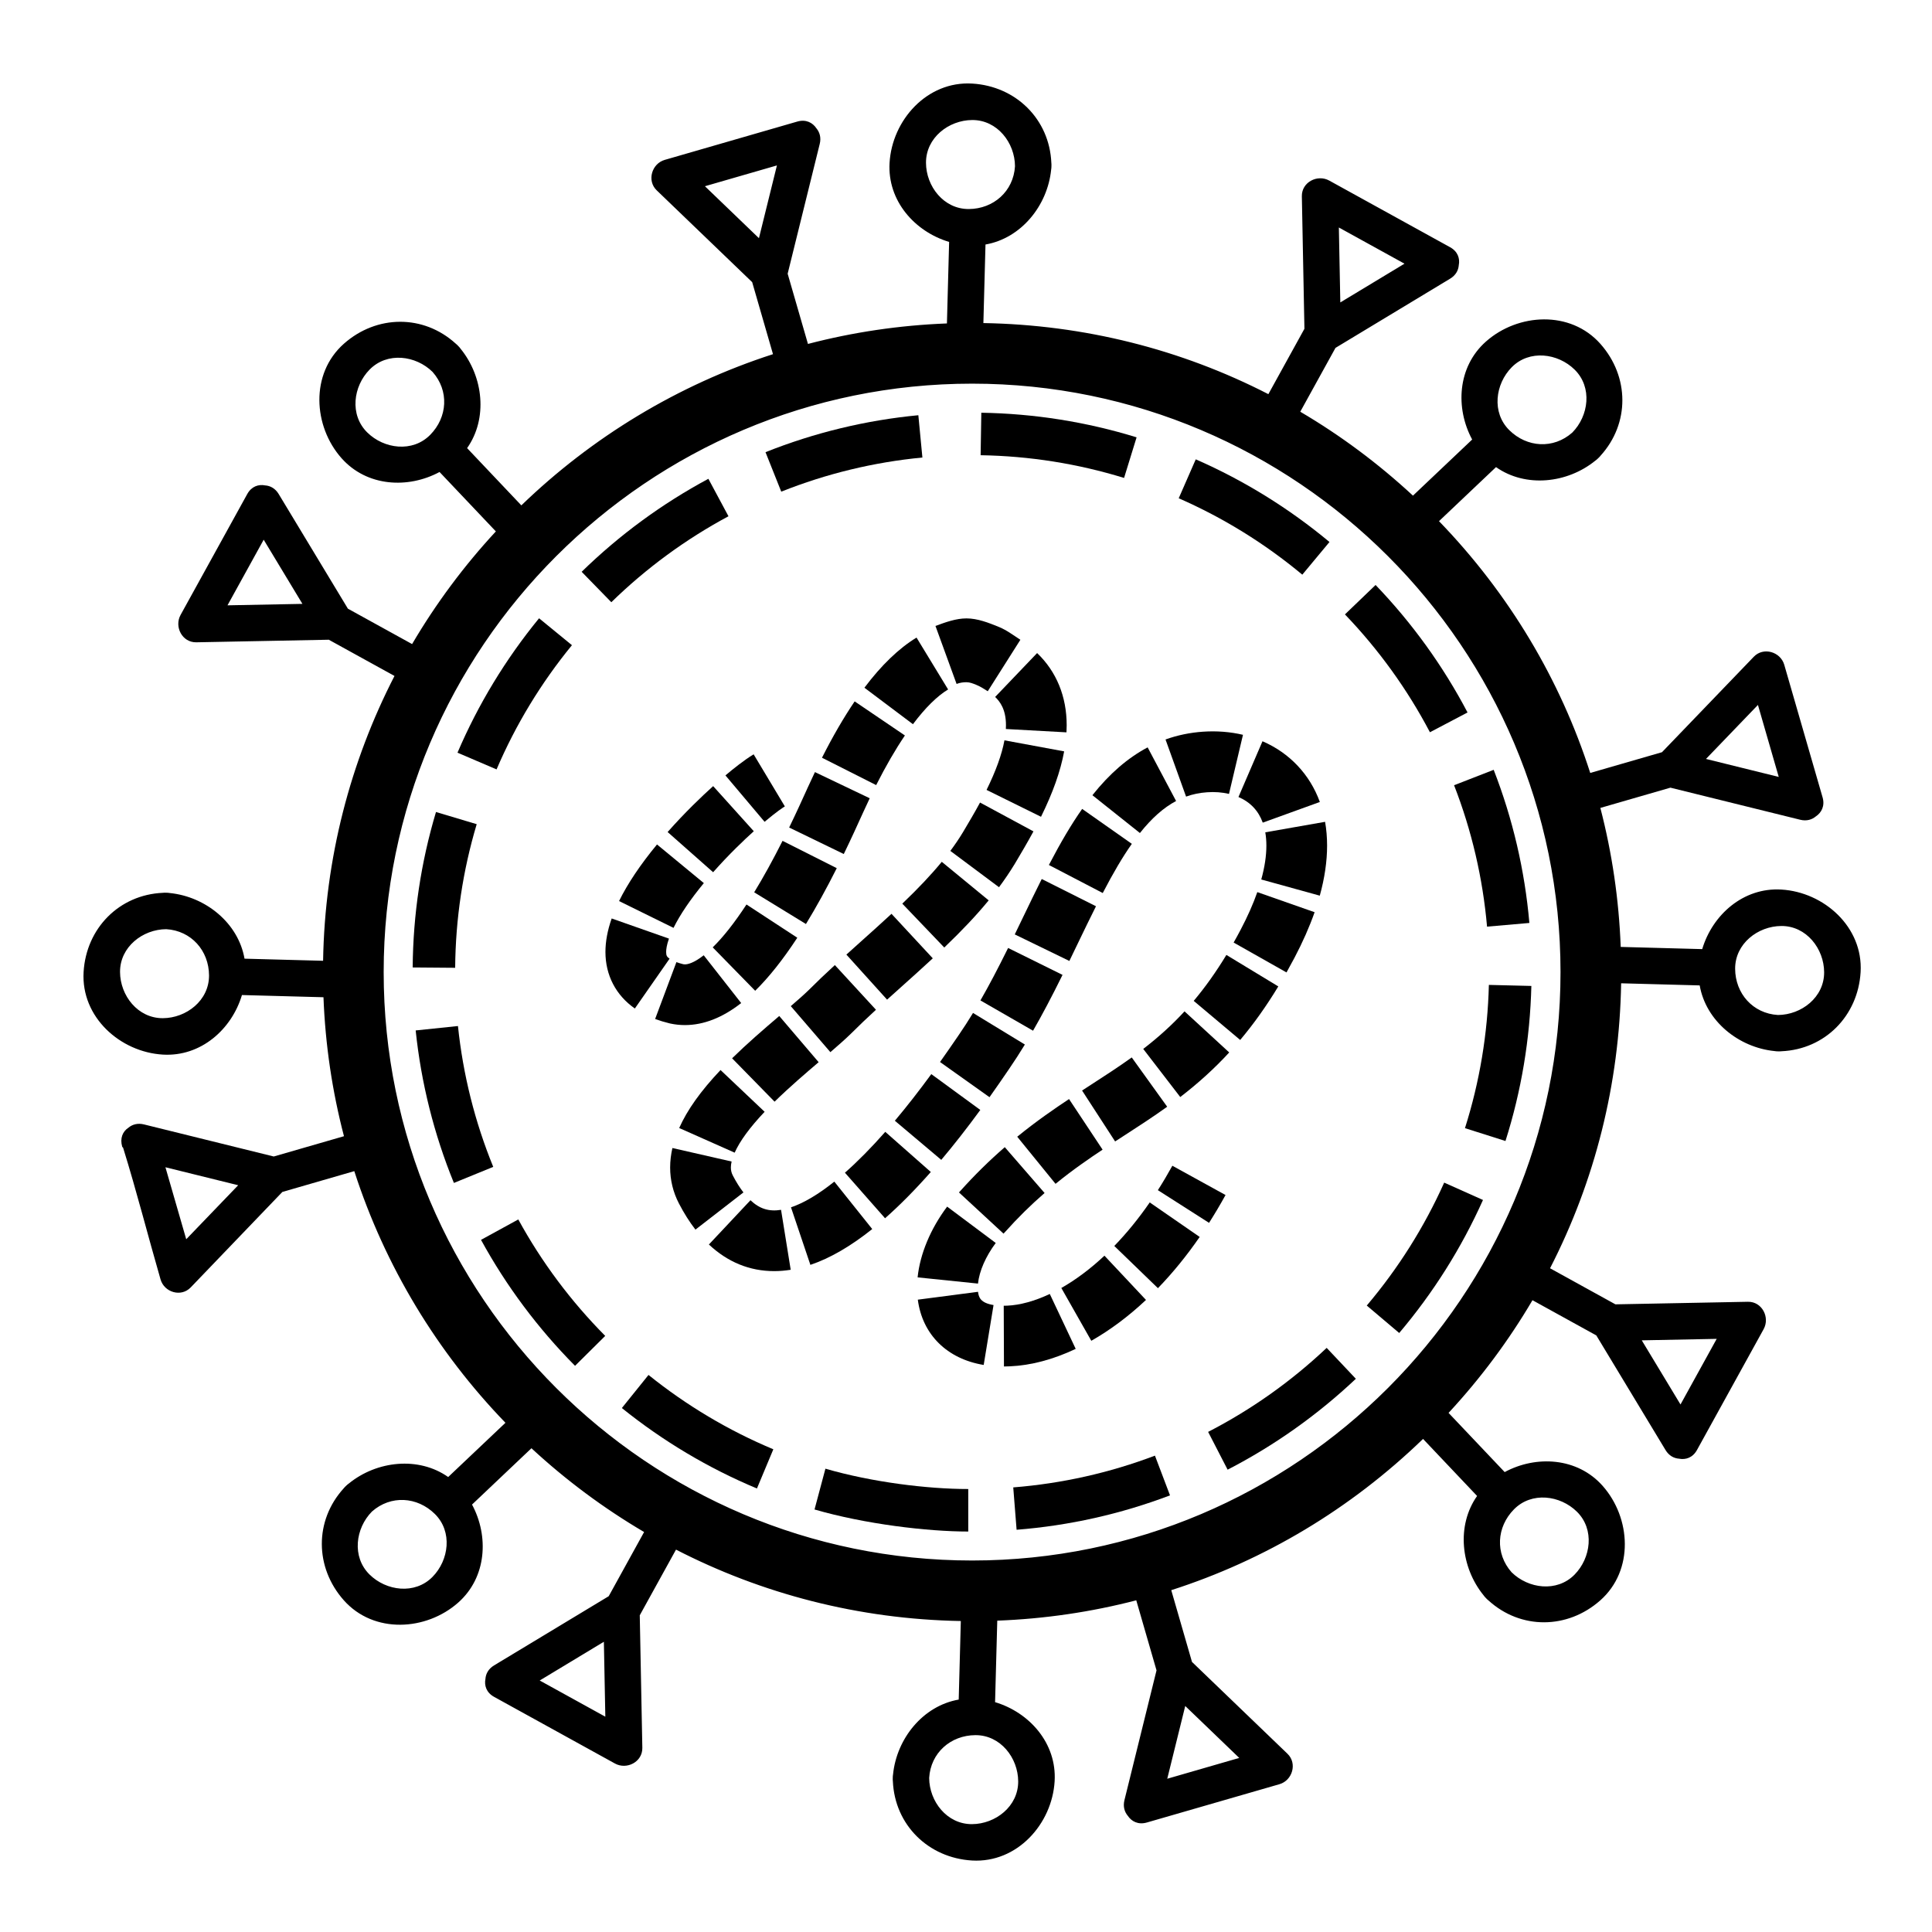 <?xml version="1.0" encoding="iso-8859-1"?>
<!-- Generator: Adobe Illustrator 16.0.0, SVG Export Plug-In . SVG Version: 6.00 Build 0)  -->
<!DOCTYPE svg PUBLIC "-//W3C//DTD SVG 1.1//EN" "http://www.w3.org/Graphics/SVG/1.1/DTD/svg11.dtd">
<svg version="1.1" id="&#x5716;&#x5C64;_1" xmlns="http://www.w3.org/2000/svg" xmlns:xlink="http://www.w3.org/1999/xlink" x="0px"
	 y="0px" width="141.732px" height="141.732px" viewBox="0 0 141.732 141.732" style="enable-background:new 0 0 141.732 141.732;"
	 xml:space="preserve">
<circle style="fill:none;stroke:#000000;stroke-width:20;stroke-miterlimit:10;" cx="-325.145" cy="518.856" r="203.844"/>
<path style="fill:none;stroke:#000000;stroke-width:14;stroke-miterlimit:10;stroke-dasharray:50,20;" d="M-325.146,696.147
	c-97.757,0-177.291-79.537-177.291-177.291c0-97.757,79.534-177.291,177.291-177.291c97.759,0,177.293,79.534,177.293,177.291
	C-147.853,616.61-227.387,696.147-325.146,696.147z"/>
<g>
	<g>
		<path style="fill:none;stroke:#000000;stroke-width:20;stroke-miterlimit:10;" d="M-391.966,455.699
			c-1.864,1.117-4.672,3.213-7.986,6.007"/>
		<path style="fill:none;stroke:#000000;stroke-width:20;stroke-miterlimit:10;stroke-dasharray:20.16,5.04;" d="
			M-403.75,465.021c-19.798,17.84-49.911,53.462-18.7,61.006c21.597,4.631,45.189-48.212,52.161-63.597
			c7.746-17.099,27.422-56.646,50.269-47.29c31.03,12.71,8.994,48.373,0.313,62.99c-12.244,20.207-35.135,36.623-52.123,53.655
			c-12.954,12.677-51.422,38.629-41.009,58.689c26.792,51.635,81.197-30.175,91.64-45.369
			c26.818-39.021,35.918-92.935,72.783-95.468c22.831-1.569,42.685,17.96,20.631,59.831c-28.053,53.246-58.47,48.718-93.914,88.297
			c-15.745,16.562-17.708,42.119,8.567,40.974c15.979-0.701,37.939-12.947,56.246-40.556"/>
		<path style="fill:none;stroke:#000000;stroke-width:20;stroke-miterlimit:10;" d="M-255.515,596.079
			c1.739-2.725,3.442-5.592,5.102-8.604"/>
	</g>
</g>
<g>
	<g>
		<g>
			<path style="fill:#000000;" d="M-378.404,314.74c-2.857-9.887-5.714-19.772-8.571-29.658c-2.144-7.42-13.725-4.261-11.571,3.189
				c2.857,9.887,5.714,19.772,8.571,29.658C-387.832,325.35-376.251,322.19-378.404,314.74L-378.404,314.74z"/>
		</g>
	</g>
	<g>
		<g>
			<path style="fill:#000000;" d="M-386.908,242.879c-3.636,14.713-7.272,29.427-10.908,44.141
				c3.343-0.883,6.686-1.766,10.028-2.647c-10.924-10.506-21.848-21.011-32.771-31.516c-0.882,3.343-1.765,6.686-2.647,10.028
				c14.56-4.208,29.12-8.417,43.68-12.625c7.419-2.145,4.261-13.725-3.19-11.571c-14.56,4.208-29.12,8.417-43.68,12.625
				c-4.257,1.23-5.952,6.85-2.647,10.028c10.924,10.505,21.848,21.01,32.771,31.515c3.169,3.048,8.921,1.834,10.028-2.647
				c3.636-14.713,7.272-29.426,10.908-44.14C-373.48,238.556-385.052,235.37-386.908,242.879z"/>
		</g>
	</g>
</g>
<g>
	<g>
		<g>
			<path style="fill:#000000;" d="M-321.599,311.28c0.33-12.283,0.66-24.567,0.99-36.851c0.208-7.743-11.792-7.723-12,0
				c-0.33,12.283-0.66,24.567-0.99,36.851C-333.807,319.023-321.807,319.003-321.599,311.28L-321.599,311.28z"/>
		</g>
	</g>
	<g>
		<g>
			<path style="fill:#000000;" d="M-311.01,253.382c-0.49,8.26-7.076,14.061-15.218,14.104c-8.268,0.044-14.062-7.478-14.104-15.215
				c-0.044-8.269,7.479-14.063,15.216-14.105C-316.848,238.121-311.053,245.646-311.01,253.382c0.042,7.736,12.042,7.74,12,0
				c-0.082-14.926-11.336-26.34-26.105-27.216c-14.889-0.883-26.383,12.061-27.216,26.105
				c-0.882,14.889,12.059,26.384,26.104,27.216c14.89,0.881,26.385-12.058,27.218-26.105
				C-298.552,245.649-310.555,245.693-311.01,253.382z"/>
		</g>
	</g>
</g>
<g>
	<g>
		<g>
			<path style="fill:#000000;" d="M-507.072,412.223c-9.011-4.97-18.021-9.94-27.032-14.91c-6.78-3.74-12.833,6.624-6.057,10.361
				c9.011,4.97,18.021,9.94,27.032,14.91C-506.348,426.324-500.295,415.96-507.072,412.223L-507.072,412.223z"/>
		</g>
	</g>
	<g>
		<g>
			<path style="fill:#000000;" d="M-563.925,367.449c7.833,12.976,15.666,25.95,23.499,38.926c1.727-3.01,3.454-6.019,5.181-9.028
				c-15.153,0.296-30.305,0.591-45.458,0.887c1.727,3.01,3.454,6.019,5.181,9.028c7.32-13.271,14.64-26.542,21.959-39.813
				c3.74-6.78-6.624-12.833-10.361-6.057c-7.32,13.271-14.64,26.542-21.959,39.813c-2.148,3.896,0.521,9.119,5.181,9.028
				c15.153-0.296,30.305-0.591,45.458-0.887c4.47-0.087,7.579-5.056,5.181-9.028c-7.833-12.976-15.666-25.95-23.499-38.926
				C-557.557,354.778-567.936,360.807-563.925,367.449z"/>
		</g>
	</g>
</g>
<g>
	<g>
		<g>
			<path style="fill:#000000;" d="M-469.416,369.571c-8.453-8.92-16.905-17.839-25.357-26.758
				c-5.333-5.627-13.804,2.873-8.485,8.484c8.453,8.92,16.905,17.839,25.357,26.758
				C-472.569,383.683-464.098,375.183-469.416,369.571L-469.416,369.571z"/>
		</g>
	</g>
	<g>
		<g>
			<path style="fill:#000000;" d="M-502.868,321.143c5.493,6.203,4.942,14.928-0.787,20.735c-5.814,5.893-15.224,4.647-20.731-0.787
				c-5.893-5.815-4.649-15.224,0.785-20.732C-517.788,314.465-508.377,315.71-502.868,321.143c5.512,5.438,14.001-3.045,8.485-8.484
				c-10.634-10.489-26.621-10.603-37.704-0.784c-11.172,9.896-10.101,27.184-0.785,37.701c9.896,11.174,27.184,10.104,37.702,0.787
				c11.173-9.896,10.103-27.185,0.787-37.704C-499.523,306.854-507.979,315.373-502.868,321.143z"/>
		</g>
	</g>
</g>
<g>
	<g>
		<g>
			<path style="fill:#000000;" d="M-529.262,572.116c-9.885,2.856-19.771,5.714-29.656,8.57c-7.419,2.145-4.261,13.726,3.19,11.572
				c9.885-2.857,19.771-5.715,29.656-8.572C-518.652,581.543-521.811,569.962-529.262,572.116L-529.262,572.116z"/>
		</g>
	</g>
	<g>
		<g>
			<path style="fill:#000000;" d="M-601.122,580.618c14.714,3.637,29.428,7.273,44.142,10.91c-0.882-3.343-1.765-6.686-2.647-10.028
				c-10.506,10.923-21.012,21.847-31.518,32.771c3.343,0.882,6.686,1.765,10.028,2.647c-4.208-14.561-8.416-29.12-12.624-43.68
				c-2.145-7.42-13.725-4.261-11.571,3.189c4.208,14.561,8.416,29.12,12.624,43.68c1.23,4.258,6.85,5.952,10.028,2.647
				c10.506-10.923,21.012-21.847,31.518-32.771c3.048-3.169,1.833-8.92-2.647-10.028c-14.714-3.636-29.428-7.272-44.142-10.908
				C-605.445,567.19-608.631,578.763-601.122,580.618z"/>
		</g>
	</g>
</g>
<g>
	<g>
		<g>
			<path style="fill:#000000;" d="M-532.721,515.311c-12.283-0.33-24.566-0.66-36.85-0.99c-7.743-0.208-7.723,11.792,0,12
				c12.283,0.33,24.566,0.66,36.85,0.99C-524.978,527.519-524.999,515.519-532.721,515.311L-532.721,515.311z"/>
		</g>
	</g>
	<g>
		<g>
			<path style="fill:#000000;" d="M-590.618,504.721c8.26,0.49,14.061,7.076,14.104,15.218c0.044,8.269-7.478,14.063-15.216,14.104
				c-8.268,0.044-14.062-7.478-14.104-15.215C-605.879,510.559-598.355,504.764-590.618,504.721c7.736-0.043,7.74-12.043,0-12
				c-14.925,0.083-26.342,11.336-27.216,26.106c-0.881,14.889,12.06,26.383,26.104,27.215c14.889,0.883,26.384-12.058,27.216-26.104
				c0.881-14.891-12.058-26.384-26.104-27.218C-598.351,492.262-598.307,504.265-590.618,504.721z"/>
		</g>
	</g>
</g>
<g>
	<g>
		<g>
			<path style="fill:#000000;" d="M-431.779,700.783c-4.97,9.011-9.939,18.021-14.908,27.031c-3.74,6.78,6.624,12.833,10.361,6.057
				c4.97-9.011,9.939-18.021,14.908-27.031C-417.678,700.06-428.042,694.007-431.779,700.783L-431.779,700.783z"/>
		</g>
	</g>
	<g>
		<g>
			<path style="fill:#000000;" d="M-476.552,757.636c12.976-7.833,25.952-15.666,38.928-23.499
				c-3.009-1.727-6.019-3.454-9.028-5.181c0.295,15.153,0.59,30.306,0.885,45.459c3.009-1.727,6.019-3.454,9.028-5.181
				c-13.271-7.32-26.542-14.64-39.813-21.96c-6.78-3.74-12.833,6.624-6.057,10.361c13.271,7.32,26.542,14.641,39.813,21.96
				c3.896,2.148,9.119-0.521,9.028-5.181c-0.295-15.153-0.59-30.306-0.885-45.459c-0.087-4.471-5.056-7.579-9.028-5.181
				c-12.976,7.833-25.952,15.666-38.928,23.499C-489.223,751.267-483.195,761.646-476.552,757.636z"/>
		</g>
	</g>
</g>
<g>
	<g>
		<g>
			<path style="fill:#000000;" d="M-474.431,663.128c-8.918,8.452-17.837,16.904-26.756,25.356
				c-5.626,5.332,2.873,13.804,8.485,8.484c8.918-8.452,17.837-16.904,26.756-25.356
				C-460.319,666.28-468.818,657.809-474.431,663.128L-474.431,663.128z"/>
		</g>
	</g>
	<g>
		<g>
			<path style="fill:#000000;" d="M-522.857,696.577c6.202-5.491,14.927-4.939,20.733,0.788c5.894,5.814,4.648,15.225-0.786,20.733
				c-5.813,5.892-15.224,4.647-20.731-0.785C-529.536,711.498-528.291,702.088-522.857,696.577
				c5.436-5.512-3.045-14.001-8.485-8.484c-10.488,10.635-10.604,26.621-0.784,37.705c9.896,11.172,27.184,10.101,37.702,0.785
				c11.173-9.896,10.104-27.186,0.786-37.702c-9.897-11.173-27.184-10.104-37.704-0.788
				C-537.147,693.232-528.628,701.688-522.857,696.577z"/>
		</g>
	</g>
</g>
<g>
	<g>
		<g>
			<path style="fill:#000000;" d="M-271.886,722.973c2.857,9.886,5.715,19.771,8.572,29.655c2.145,7.42,13.725,4.261,11.571-3.189
				c-2.857-9.886-5.715-19.771-8.572-29.655C-262.459,712.363-274.04,715.522-271.886,722.973L-271.886,722.973z"/>
		</g>
	</g>
	<g>
		<g>
			<path style="fill:#000000;" d="M-263.383,794.833c3.637-14.714,7.273-29.428,10.91-44.143c-3.343,0.883-6.686,1.766-10.028,2.647
				c10.923,10.507,21.846,21.013,32.77,31.519c0.882-3.343,1.765-6.686,2.647-10.027c-14.56,4.207-29.12,8.416-43.68,12.623
				c-7.419,2.145-4.261,13.726,3.19,11.572c14.56-4.209,29.12-8.416,43.68-12.625c4.257-1.23,5.952-6.85,2.647-10.027
				c-10.923-10.507-21.846-21.013-32.77-31.519c-3.169-3.049-8.921-1.834-10.028,2.647c-3.637,14.714-7.273,29.428-10.91,44.143
				C-276.811,799.156-265.239,802.343-263.383,794.833z"/>
		</g>
	</g>
</g>
<g>
	<g>
		<g>
			<path style="fill:#000000;" d="M-328.69,726.433c-0.33,12.283-0.66,24.565-0.99,36.849c-0.208,7.743,11.792,7.723,12,0
				c0.33-12.283,0.66-24.565,0.99-36.849C-316.482,718.689-328.482,718.71-328.69,726.433L-328.69,726.433z"/>
		</g>
	</g>
	<g>
		<g>
			<path style="fill:#000000;" d="M-339.28,784.328c0.49-8.259,7.076-14.06,15.217-14.104c8.269-0.045,14.063,7.478,14.105,15.216
				c0.045,8.267-7.479,14.063-15.215,14.104C-333.442,799.59-339.236,792.066-339.28,784.328c-0.043-7.736-12.043-7.74-12,0
				c0.084,14.927,11.335,26.343,26.107,27.217c14.888,0.881,26.382-12.061,27.215-26.104c0.883-14.89-12.061-26.385-26.105-27.216
				c-14.889-0.882-26.384,12.058-27.217,26.104C-351.738,792.062-339.736,792.018-339.28,784.328z"/>
		</g>
	</g>
</g>
<g>
	<g>
		<g>
			<path style="fill:#000000;" d="M-143.218,625.49c9.01,4.97,18.021,9.938,27.031,14.908c6.78,3.739,12.833-6.624,6.057-10.361
				c-9.01-4.97-18.021-9.938-27.031-14.908C-143.942,611.39-149.995,621.753-143.218,625.49L-143.218,625.49z"/>
		</g>
	</g>
	<g>
		<g>
			<path style="fill:#000000;" d="M-86.365,670.264c-7.833-12.976-15.667-25.952-23.5-38.928c-1.727,3.01-3.454,6.019-5.181,9.028
				c15.153-0.295,30.306-0.59,45.459-0.885c-1.727-3.01-3.454-6.019-5.181-9.028c-7.32,13.271-14.64,26.542-21.959,39.813
				c-3.74,6.78,6.624,12.833,10.361,6.057c7.32-13.271,14.64-26.542,21.959-39.813c2.148-3.896-0.521-9.119-5.181-9.028
				c-15.153,0.295-30.306,0.59-45.459,0.885c-4.47,0.087-7.579,5.056-5.181,9.028c7.833,12.976,15.667,25.952,23.5,38.928
				C-92.733,682.935-82.354,676.906-86.365,670.264z"/>
		</g>
	</g>
</g>
<g>
	<g>
		<g>
			<path style="fill:#000000;" d="M-180.873,668.142c8.452,8.919,16.904,17.838,25.356,26.756c5.333,5.627,13.804-2.873,8.485-8.484
				c-8.452-8.919-16.904-17.838-25.356-26.756C-177.72,654.03-186.191,662.53-180.873,668.142L-180.873,668.142z"/>
		</g>
	</g>
	<g>
		<g>
			<path style="fill:#000000;" d="M-147.422,716.568c-5.493-6.202-4.941-14.927,0.787-20.733c5.814-5.893,15.225-4.648,20.733,0.785
				c5.892,5.813,4.646,15.226-0.786,20.732C-132.503,723.247-141.912,722.002-147.422,716.568
				c-5.513-5.437-14.001,3.045-8.485,8.484c10.636,10.488,26.621,10.605,37.705,0.784c11.17-9.896,10.101-27.183,0.786-37.701
				c-9.895-11.175-27.188-10.102-37.704-0.785c-11.172,9.896-10.104,27.185-0.787,37.702
				C-150.766,730.857-142.311,722.338-147.422,716.568z"/>
		</g>
	</g>
</g>
<g>
	<g>
		<g>
			<path style="fill:#000000;" d="M-121.028,465.598c9.885-2.857,19.771-5.715,29.656-8.572c7.419-2.146,4.261-13.726-3.19-11.572
				c-9.885,2.857-19.771,5.715-29.656,8.572C-131.638,456.171-128.479,467.751-121.028,465.598L-121.028,465.598z"/>
		</g>
	</g>
	<g>
		<g>
			<path style="fill:#000000;" d="M-49.167,457.094c-14.714-3.637-29.429-7.273-44.143-10.91c0.882,3.343,1.765,6.686,2.647,10.028
				c10.506-10.923,21.012-21.846,31.518-32.77c-3.343-0.882-6.686-1.765-10.028-2.647c4.208,14.561,8.417,29.12,12.625,43.68
				c2.145,7.42,13.725,4.261,11.571-3.189c-4.208-14.561-8.417-29.12-12.625-43.68c-1.23-4.258-6.85-5.952-10.028-2.647
				c-10.506,10.923-21.012,21.846-31.518,32.77c-3.048,3.169-1.833,8.92,2.647,10.028c14.714,3.637,29.429,7.273,44.143,10.91
				C-44.844,470.522-41.658,458.95-49.167,457.094z"/>
		</g>
	</g>
</g>
<g>
	<g>
		<g>
			<path style="fill:#000000;" d="M-117.568,522.401c12.283,0.33,24.566,0.66,36.849,0.99c7.743,0.208,7.723-11.793,0-12
				c-12.283-0.33-24.566-0.66-36.849-0.99C-125.311,510.193-125.291,522.194-117.568,522.401L-117.568,522.401z"/>
		</g>
	</g>
	<g>
		<g>
			<path style="fill:#000000;" d="M-59.672,532.99c-8.259-0.489-14.059-7.075-14.104-15.216c-0.045-8.27,7.479-14.063,15.217-14.106
				c8.267-0.046,14.061,7.482,14.103,15.216C-44.412,527.154-51.933,532.946-59.672,532.99c-7.736,0.044-7.74,12.044,0,12
				c14.925-0.084,26.344-11.333,27.216-26.106c0.879-14.889-12.057-26.382-26.103-27.216c-14.89-0.884-26.384,12.063-27.217,26.106
				c-0.882,14.889,12.059,26.385,26.104,27.216C-51.939,545.448-51.983,533.445-59.672,532.99z"/>
		</g>
	</g>
</g>
<g>
	<g>
		<g>
			<path style="fill:#000000;" d="M-218.511,336.93c4.97-9.011,9.939-18.021,14.909-27.031c3.74-6.78-6.624-12.833-10.361-6.057
				c-4.97,9.011-9.939,18.021-14.909,27.031C-232.612,337.653-222.249,343.706-218.511,336.93L-218.511,336.93z"/>
		</g>
	</g>
	<g>
		<g>
			<path style="fill:#000000;" d="M-173.736,280.076c-12.976,7.833-25.952,15.666-38.928,23.499
				c3.009,1.727,6.019,3.454,9.028,5.181c-0.295-15.152-0.591-30.306-0.887-45.458c-3.009,1.727-6.019,3.454-9.028,5.181
				c13.271,7.32,26.543,14.64,39.814,21.959c6.78,3.739,12.833-6.624,6.057-10.361c-13.271-7.32-26.543-14.64-39.814-21.959
				c-3.895-2.148-9.119,0.521-9.028,5.181c0.295,15.152,0.591,30.306,0.887,45.458c0.087,4.47,5.056,7.579,9.028,5.181
				c12.976-7.833,25.952-15.666,38.928-23.499C-161.065,286.445-167.093,276.066-173.736,280.076z"/>
		</g>
	</g>
</g>
<g>
	<g>
		<g>
			<path style="fill:#000000;" d="M-175.858,374.583c8.918-8.451,17.837-16.903,26.756-25.355c5.627-5.332-2.873-13.804-8.485-8.484
				c-8.918,8.451-17.837,16.903-26.756,25.355C-189.971,371.431-181.471,379.902-175.858,374.583L-175.858,374.583z"/>
		</g>
	</g>
	<g>
		<g>
			<path style="fill:#000000;" d="M-127.433,341.134c-6.202,5.492-14.925,4.94-20.731-0.787c-5.894-5.815-4.649-15.226,0.785-20.735
				c5.813-5.893,15.226-4.644,20.73,0.788C-120.754,326.216-121.998,335.622-127.433,341.134c-5.436,5.512,3.045,14.001,8.485,8.484
				c10.488-10.635,10.605-26.62,0.784-37.703c-9.897-11.17-27.182-10.105-37.701-0.788c-11.174,9.896-10.102,27.188-0.785,37.704
				c9.896,11.173,27.184,10.104,37.702,0.787C-113.143,344.479-121.663,336.022-127.433,341.134z"/>
		</g>
	</g>
</g>
<g>
	<path style="fill:#000000;" d="M41.958,47.331l-2.412-1.974c-2.454,2.997-4.467,6.314-5.984,9.86l2.866,1.227
		C37.83,53.167,39.69,50.101,41.958,47.331z"/>
	<path style="fill:#000000;" d="M53.441,37.873l-1.474-2.748c-3.398,1.824-6.527,4.119-9.297,6.822l2.177,2.232
		C47.408,41.68,50.3,39.558,53.441,37.873z"/>
	<path style="fill:#000000;" d="M67.667,33.564l-0.297-3.103c-3.853,0.368-7.624,1.28-11.212,2.711l1.155,2.896
		C60.626,34.747,64.11,33.904,67.667,33.564z"/>
	<path style="fill:#000000;" d="M83.381,32.083c-3.682-1.135-7.513-1.742-11.391-1.805l-0.051,3.117
		c3.583,0.058,7.124,0.619,10.523,1.667L83.381,32.083z"/>
	<path style="fill:#000000;" d="M97.531,39.761c-2.978-2.478-6.278-4.518-9.81-6.064l-1.25,2.856
		c3.264,1.429,6.314,3.314,9.066,5.605L97.531,39.761z"/>
	<path style="fill:#000000;" d="M45.62,103.294c3.018,2.429,6.351,4.415,9.909,5.902l1.203-2.876
		c-3.287-1.375-6.367-3.209-9.157-5.454L45.62,103.294z"/>
	<path style="fill:#000000;" d="M88.629,105.044l1.429,2.772c3.428-1.768,6.593-4.011,9.408-6.668l-2.141-2.267
		C94.724,101.338,91.798,103.412,88.629,105.044z"/>
	<path style="fill:#000000;" d="M100.266,95.776l2.38,2.013c2.502-2.956,4.57-6.239,6.146-9.759l-2.846-1.273
		C104.49,90.009,102.579,93.044,100.266,95.776z"/>
	<path style="fill:#000000;" d="M74.332,109.116l0.246,3.108c3.859-0.304,7.646-1.153,11.254-2.523l-1.105-2.915
		C81.393,108.051,77.896,108.833,74.332,109.116z"/>
	<path style="fill:#000000;" d="M98.665,45.073c2.478,2.582,4.576,5.49,6.235,8.645l2.759-1.451
		c-1.795-3.414-4.065-6.56-6.746-9.353L98.665,45.073z"/>
	<path style="fill:#000000;" d="M59.754,110.736c3.697,1.073,8.278,1.618,11.278,1.618v-3.119c-3,0-7.064-0.502-10.479-1.492
		L59.754,110.736z"/>
	<path style="fill:#000000;" d="M107.47,82.762l2.972,0.942c1.165-3.672,1.804-7.5,1.899-11.375l-3.117-0.076
		C109.136,75.835,108.546,79.37,107.47,82.762z"/>
	<path style="fill:#000000;" d="M109.09,67.979l3.105-0.271c-0.337-3.856-1.218-7.636-2.618-11.234l-2.906,1.131
		C107.965,60.927,108.778,64.418,109.09,67.979z"/>
	<path style="fill:#000000;" d="M34.971,60.462l-2.987-0.893c-1.103,3.688-1.679,7.525-1.71,11.404l3.117,0.025
		C33.42,67.414,33.952,63.869,34.971,60.462z"/>
	<path style="fill:#000000;" d="M33.596,75.27l-3.102,0.323c0.4,3.848,1.344,7.612,2.804,11.188l2.886-1.179
		C34.836,82.299,33.965,78.823,33.596,75.27z"/>
	<path style="fill:#000000;" d="M35.287,90.956c1.852,3.383,4.173,6.493,6.898,9.241l2.214-2.195
		c-2.521-2.541-4.666-5.416-6.377-8.543L35.287,90.956z"/>
	<path style="fill:#000000;" d="M56.09,60.288c0.907-0.764,1.368-1.058,1.487-1.13l-2.29-3.82c-0.676,0.406-1.498,1.064-2.069,1.545
		L56.09,60.288z"/>
	<path style="fill:#000000;" d="M61.206,86.684c-1.168,0.935-2.238,1.569-3.179,1.886l1.423,4.221
		c1.434-0.483,2.961-1.367,4.537-2.627L61.206,86.684z"/>
	<path style="fill:#000000;" d="M71.925,73.392l3.86,2.221c0.67-1.165,1.358-2.466,2.163-4.095l-3.993-1.974
		C73.192,71.086,72.547,72.31,71.925,73.392z"/>
	<path style="fill:#000000;" d="M92.636,60.349l4.188-1.515c-0.73-2.019-2.224-3.601-4.207-4.455l-1.763,4.09
		C91.72,58.841,92.319,59.473,92.636,60.349z"/>
	<path style="fill:#000000;" d="M63.179,69.051c-0.365,0.327-0.729,0.652-1.088,0.978l2.985,3.305
		c0.355-0.322,0.714-0.643,1.075-0.965c0.749-0.671,1.522-1.364,2.278-2.066L65.4,67.038C64.672,67.713,63.913,68.394,63.179,69.051
		z"/>
	<path style="fill:#000000;" d="M83.032,61.904l-3.644-2.562c-0.786,1.119-1.562,2.426-2.441,4.113l3.951,2.058
		C81.682,64.004,82.361,62.857,83.032,61.904z"/>
	<path style="fill:#000000;" d="M79.071,69.206c0.457-0.949,0.89-1.845,1.331-2.723l-3.98-1.998
		c-0.457,0.91-0.917,1.864-1.362,2.787c-0.204,0.424-0.41,0.849-0.617,1.277l4.006,1.947C78.658,70.063,78.865,69.633,79.071,69.206
		z"/>
	<path style="fill:#000000;" d="M73.004,51.129c0.341,0.326,0.794,0.895,0.794,2.074c0,0.092-0.002,0.184-0.008,0.277l4.447,0.245
		c0.01-0.175,0.015-0.349,0.015-0.522c0-2.106-0.75-3.937-2.169-5.294L73.004,51.129z"/>
	<path style="fill:#000000;" d="M66.193,66.292l3.079,3.218c1.328-1.272,2.364-2.371,3.258-3.459l-3.441-2.828
		C68.311,64.171,67.39,65.146,66.193,66.292z"/>
	<path style="fill:#000000;" d="M70.732,60.9l-0.113,0.19c-0.264,0.437-0.568,0.884-0.902,1.332l3.57,2.664
		c0.419-0.562,0.802-1.13,1.151-1.704l0.121-0.203c0.357-0.601,0.801-1.348,1.256-2.189l-3.919-2.115
		C71.486,59.633,71.068,60.336,70.732,60.9z"/>
	<path style="fill:#000000;" d="M76.369,59.919c0.873-1.771,1.429-3.34,1.698-4.798l-4.38-0.81
		c-0.191,1.035-0.633,2.258-1.313,3.637L76.369,59.919z"/>
	<path style="fill:#000000;" d="M55.054,88.05l-3.049,3.247c1.38,1.295,2.993,1.953,4.792,1.953c0.396,0,0.802-0.034,1.209-0.099
		l-0.708-4.397C56.417,88.896,55.729,88.685,55.054,88.05z"/>
	<path style="fill:#000000;" d="M80.139,58.337l3.485,2.774c0.871-1.095,1.739-1.863,2.654-2.349l-2.087-3.934
		C82.725,55.606,81.399,56.753,80.139,58.337z"/>
	<path style="fill:#000000;" d="M81.745,91.404l3.201,3.097c1.081-1.115,2.111-2.381,3.063-3.759l-3.664-2.532
		C83.531,89.389,82.656,90.463,81.745,91.404z"/>
	<path style="fill:#000000;" d="M70.899,50.048L70.899,50.048c0.235,0,0.467,0.088,0.711,0.188c0.319,0.13,0.606,0.317,0.852,0.474
		l2.393-3.776c-0.47-0.299-0.993-0.703-1.557-0.933c-0.779-0.319-1.585-0.635-2.397-0.635c0,0-0.001,0-0.002,0
		c-0.757,0-1.522,0.275-2.273,0.554l1.549,4.254C70.431,50.077,70.667,50.048,70.899,50.048z"/>
	<path style="fill:#000000;" d="M88.553,58.121c0.563-0.04,1.109,0.001,1.606,0.12l1.026-4.335c-0.933-0.22-1.931-0.298-2.938-0.228
		c-0.95,0.065-1.874,0.257-2.744,0.57l1.508,4.191C87.5,58.262,88.005,58.159,88.553,58.121z"/>
	<path style="fill:#000000;" d="M67.316,93.708l4.43,0.456c0.094-0.914,0.568-1.999,1.302-2.979l-3.566-2.667
		C68.262,90.146,67.493,91.99,67.316,93.708z"/>
	<path style="fill:#000000;" d="M71.748,94.767l-4.417,0.577c0.334,2.557,2.141,4.347,4.833,4.789l0.722-4.394
		C71.932,95.58,71.803,95.188,71.748,94.767z"/>
	<path style="fill:#000000;" d="M97.356,62.036c0-0.602-0.05-1.189-0.147-1.747l-4.387,0.77c0.053,0.303,0.08,0.632,0.08,0.977
		c0,0.749-0.125,1.584-0.375,2.483l4.293,1.187C97.176,64.42,97.356,63.186,97.356,62.036z"/>
	<path style="fill:#000000;" d="M77.013,94.926c-1.103,0.521-2.182,0.817-3.12,0.858c-0.089,0.005-0.175,0.006-0.259,0.006
		l0.017,4.455c0.14,0,0.284-0.005,0.434-0.011c1.548-0.066,3.173-0.498,4.829-1.28L77.013,94.926z"/>
	<path style="fill:#000000;" d="M76.631,87.519l-2.92-3.363c-1.154,1.002-2.222,2.055-3.268,3.22
		c-0.032,0.034-0.063,0.067-0.094,0.101l3.27,3.023l0.121-0.129C74.665,89.337,75.611,88.404,76.631,87.519z"/>
	<path style="fill:#000000;" d="M46.573,73.984l2.547-3.654c-0.192-0.134-0.251-0.219-0.251-0.494c0-0.181,0.036-0.497,0.206-0.979
		l-4.202-1.478c-0.304,0.862-0.458,1.689-0.458,2.457C44.415,71.541,45.181,73.014,46.573,73.984z"/>
	<path style="fill:#000000;" d="M84.07,95.364l-3.048-3.247c-1.027,0.963-2.091,1.761-3.163,2.37l2.199,3.873
		C81.437,97.577,82.787,96.57,84.07,95.364z"/>
	<path style="fill:#000000;" d="M80.886,84.339l-2.461-3.712c-1.021,0.677-2.375,1.603-3.801,2.763l2.81,3.456
		C78.71,85.806,79.949,84.959,80.886,84.339z"/>
	<path style="fill:#000000;" d="M73.837,78.696l0.189-0.276c0.384-0.559,0.774-1.163,1.159-1.793l-3.804-2.317
		c-0.342,0.562-0.687,1.095-1.025,1.588l-0.194,0.283c-0.3,0.437-0.708,1.034-1.202,1.728l3.63,2.581
		C73.107,79.763,73.529,79.146,73.837,78.696z"/>
	<path style="fill:#000000;" d="M71.916,81.426l-3.595-2.629c-0.908,1.24-1.807,2.391-2.674,3.421l3.405,2.87
		C69.985,83.981,70.949,82.749,71.916,81.426z"/>
	<path style="fill:#000000;" d="M62.474,75.783l0.019-0.019c0.503-0.503,1.081-1.056,1.768-1.688l-3.016-3.278
		c-0.73,0.672-1.35,1.265-1.896,1.812c-0.379,0.37-0.888,0.814-1.337,1.2l2.905,3.376C61.424,76.75,62.004,76.244,62.474,75.783z"/>
	<path style="fill:#000000;" d="M68.285,85.978l-3.341-2.946c-1.025,1.163-2.021,2.171-2.959,2.998l2.943,3.342
		C66.007,88.422,67.136,87.28,68.285,85.978z"/>
	<path style="fill:#000000;" d="M94.964,70.261c0.604-1.147,1.1-2.271,1.476-3.341l-4.203-1.474
		c-0.303,0.864-0.711,1.785-1.213,2.739c-0.173,0.329-0.349,0.653-0.524,0.961l3.878,2.192
		C94.573,70.99,94.771,70.627,94.964,70.261z"/>
	<path style="fill:#000000;" d="M82.429,83.333c1.049-0.679,2.134-1.379,3.196-2.143l-2.6-3.616
		c-0.972,0.698-1.964,1.34-3.014,2.019l-0.63,0.408l2.424,3.736L82.429,83.333z"/>
	<path style="fill:#000000;" d="M93.776,72.364l-3.808-2.31c-0.763,1.257-1.547,2.36-2.397,3.371l3.409,2.867
		C91.979,75.104,92.894,73.819,93.776,72.364z"/>
	<path style="fill:#000000;" d="M86.897,74.193c-0.899,0.978-1.89,1.879-3.029,2.756l2.716,3.53
		c1.343-1.034,2.519-2.104,3.592-3.271L86.897,74.193z"/>
	<path style="fill:#000000;" d="M59.231,57.828l-0.064,0.143c-0.313,0.691-0.742,1.64-1.274,2.736l4.007,1.944
		c0.558-1.149,1.001-2.129,1.325-2.843l0.064-0.141c0.15-0.333,0.322-0.706,0.514-1.106l-4.019-1.92
		C59.578,57.07,59.393,57.47,59.231,57.828z"/>
	<path style="fill:#000000;" d="M60.056,77.922l-2.89-3.388c-1.19,1.016-2.351,2.017-3.459,3.103l3.116,3.182
		C57.914,79.75,59.152,78.693,60.056,77.922z"/>
	<path style="fill:#000000;" d="M55.327,65.46l3.798,2.326c0.739-1.208,1.5-2.586,2.26-4.097l-3.977-2.004
		C56.703,63.086,56.002,64.357,55.327,65.46z"/>
	<path style="fill:#000000;" d="M60.301,55.587l3.975,2.008c0.7-1.385,1.409-2.61,2.108-3.641l-3.686-2.5
		C61.893,52.642,61.086,54.032,60.301,55.587z"/>
	<path style="fill:#000000;" d="M63.414,50.452l3.56,2.676c0.901-1.2,1.769-2.058,2.579-2.55l-2.316-3.805
		C65.942,47.561,64.655,48.799,63.414,50.452z"/>
	<path style="fill:#000000;" d="M48.977,61.038l3.338,2.949c1.144-1.295,2.254-2.351,2.983-3.008l-2.981-3.309
		C51.501,58.405,50.26,59.586,48.977,61.038z"/>
	<path style="fill:#000000;" d="M52.285,69.499l3.115,3.184c1.004-0.984,2.044-2.292,3.09-3.891l-3.728-2.438
		C53.893,67.683,53.06,68.741,52.285,69.499z"/>
	<path style="fill:#000000;" d="M51.018,90.205l3.521-2.729c-0.27-0.347-0.532-0.764-0.779-1.241
		c-0.097-0.188-0.143-0.375-0.143-0.587c0-0.134,0.019-0.281,0.054-0.438l-4.343-0.991c-0.109,0.481-0.165,0.961-0.166,1.428
		c0,0.928,0.217,1.816,0.644,2.639C50.177,89.001,50.585,89.646,51.018,90.205z"/>
	<path style="fill:#000000;" d="M52.859,78.498c-1.449,1.53-2.441,2.921-3.033,4.254l4.07,1.808c0.377-0.85,1.117-1.859,2.197-2.999
		L52.859,78.498z"/>
	<path style="fill:#000000;" d="M49.119,75.074l0.057,0.013c0.352,0.076,0.712,0.113,1.071,0.113c1.372,0,2.76-0.543,4.126-1.615
		l-2.748-3.505c-0.739,0.579-1.181,0.667-1.379,0.667c-0.04,0-0.077-0.003-0.115-0.01c-0.187-0.047-0.358-0.099-0.509-0.155
		l-1.561,4.171C48.39,74.875,48.745,74.983,49.119,75.074z"/>
	<path style="fill:#000000;" d="M45.414,66.102l3.996,1.967c0.477-0.969,1.226-2.074,2.224-3.285l-3.436-2.834
		C46.98,63.426,46.043,64.823,45.414,66.102z"/>
	<path style="fill:#000000;" d="M89.906,87.667l-3.901-2.148c-0.341,0.618-0.698,1.22-1.063,1.792l3.754,2.397
		C89.112,89.055,89.52,88.369,89.906,87.667z"/>
	<path style="fill:#000000;" d="M130.679,65.258c-2.795-0.167-5.052,1.856-5.804,4.369c-1.993-0.054-3.986-0.107-5.979-0.161
		c-0.131-3.48-0.635-6.895-1.493-10.197c1.714-0.495,3.426-0.99,5.14-1.486c3.173,0.784,6.346,1.568,9.519,2.353
		c0.469,0.116,0.862-0.004,1.148-0.245c0.417-0.277,0.677-0.769,0.495-1.399c-0.006-0.022-0.013-0.045-0.02-0.067
		c-0.001-0.003-0.001-0.006-0.002-0.008c-0.93-3.217-1.86-6.434-2.79-9.651c-0.274-0.948-1.525-1.326-2.232-0.589
		c-2.247,2.334-4.492,4.67-6.738,7.005c-1.754,0.507-3.509,1.014-5.263,1.521c-2.201-6.857-5.959-13.158-11.095-18.471
		c1.395-1.322,2.79-2.643,4.183-3.965c2.172,1.529,5.232,1.194,7.281-0.47c0.069-0.049,0.137-0.104,0.204-0.172
		c0.07-0.062,0.128-0.126,0.181-0.192c2.153-2.366,2.123-5.802-0.006-8.205c-2.205-2.487-6.053-2.25-8.396-0.175
		c-2.097,1.856-2.257,4.883-1.014,7.191c-1.448,1.372-2.896,2.745-4.343,4.116c-2.555-2.368-5.326-4.427-8.267-6.156
		c0.861-1.561,1.722-3.122,2.583-4.683c2.804-1.692,5.607-3.384,8.41-5.077c0.417-0.251,0.608-0.617,0.635-0.992
		c0.096-0.484-0.069-1.003-0.635-1.315c-2.956-1.63-5.911-3.26-8.867-4.89c-0.867-0.479-2.031,0.116-2.01,1.154
		c0.063,3.24,0.126,6.479,0.189,9.718c-0.881,1.598-1.764,3.197-2.645,4.796c-6.405-3.292-13.519-5.09-20.907-5.215
		c0.052-1.921,0.104-3.842,0.155-5.763c2.621-0.457,4.553-2.858,4.817-5.492c0.014-0.08,0.021-0.164,0.021-0.253
		c0.005-0.089,0.001-0.172-0.007-0.251c-0.14-3.201-2.601-5.62-5.807-5.811c-3.316-0.196-5.876,2.687-6.061,5.813
		c-0.166,2.795,1.856,5.053,4.369,5.804c-0.054,1.994-0.108,3.987-0.161,5.98c-3.508,0.135-6.92,0.648-10.195,1.504
		c-0.496-1.718-0.992-3.435-1.489-5.152c0.784-3.172,1.568-6.345,2.352-9.518c0.116-0.468-0.003-0.862-0.243-1.148
		c-0.278-0.418-0.77-0.678-1.4-0.496c-0.023,0.007-0.046,0.013-0.069,0.02l0,0c-3.219,0.931-6.439,1.861-9.658,2.792
		c-0.948,0.274-1.326,1.525-0.59,2.233c2.334,2.246,4.67,4.491,7.005,6.737c0.509,1.761,1.018,3.522,1.527,5.283
		c-6.998,2.26-13.291,6.097-18.461,11.092c-1.327-1.4-2.653-2.8-3.979-4.2c1.529-2.171,1.194-5.231-0.47-7.28
		c-0.049-0.069-0.104-0.138-0.172-0.204c-0.062-0.069-0.126-0.128-0.191-0.18c-2.366-2.155-5.802-2.124-8.206,0.005
		c-2.488,2.204-2.249,6.054-0.175,8.396c1.857,2.097,4.884,2.257,7.192,1.014c1.376,1.453,2.754,2.906,4.131,4.359
		c-2.333,2.519-4.396,5.289-6.145,8.265c-1.57-0.865-3.14-1.731-4.709-2.597c-1.692-2.804-3.384-5.606-5.077-8.409
		c-0.251-0.417-0.617-0.608-0.992-0.634c-0.484-0.096-1.003,0.068-1.315,0.634c-1.63,2.955-3.26,5.91-4.89,8.866
		c-0.479,0.867,0.116,2.031,1.154,2.01c3.24-0.063,6.479-0.125,9.718-0.189c1.606,0.886,3.213,1.772,4.82,2.658
		c-3.235,6.287-5.11,13.381-5.238,20.895c-1.922-0.052-3.842-0.104-5.764-0.155c-0.456-2.621-2.858-4.553-5.49-4.817
		c-0.081-0.014-0.165-0.022-0.254-0.021c-0.089-0.005-0.172-0.001-0.252,0.007c-3.199,0.141-5.619,2.601-5.809,5.807
		c-0.196,3.315,2.686,5.875,5.813,6.061c2.794,0.166,5.052-1.856,5.804-4.369c1.993,0.054,3.986,0.107,5.98,0.161
		c0.135,3.508,0.648,6.92,1.504,10.195c-1.717,0.496-3.434,0.992-5.151,1.488c-3.173-0.783-6.346-1.567-9.518-2.352
		c-0.469-0.117-0.862,0.003-1.148,0.243c-0.418,0.278-0.632,0.77-0.45,1.4c0.007,0.023,0.065,0.046,0.065,0.069c0,0,0,0,0,0.001
		c1,3.219,1.815,6.438,2.746,9.657c0.273,0.947,1.502,1.324,2.21,0.589c2.246-2.335,4.48-4.671,6.726-7.006
		c1.761-0.509,3.516-1.018,5.277-1.527c2.26,6.998,6.094,13.291,11.089,18.461c-1.399,1.326-2.801,2.653-4.201,3.979
		c-2.172-1.529-5.232-1.194-7.281,0.47c-0.07,0.048-0.138,0.105-0.205,0.171c-0.069,0.062-0.128,0.126-0.181,0.191
		c-2.153,2.367-2.123,5.803,0.006,8.206c2.204,2.487,6.054,2.249,8.396,0.174c2.097-1.856,2.257-4.884,1.014-7.192
		c1.454-1.376,2.907-2.753,4.359-4.131c2.519,2.332,5.289,4.396,8.265,6.146c-0.865,1.57-1.731,3.14-2.597,4.709
		c-2.803,1.691-5.606,3.383-8.409,5.075c-0.417,0.252-0.608,0.618-0.634,0.992c-0.096,0.484,0.068,1.004,0.634,1.316
		c2.955,1.63,5.91,3.26,8.866,4.89c0.867,0.479,2.031-0.116,2.01-1.153c-0.063-3.239-0.125-6.479-0.189-9.72
		c0.886-1.606,1.772-3.212,2.659-4.818c6.286,3.234,13.38,5.108,20.894,5.238c-0.051,1.92-0.104,3.841-0.155,5.763
		c-2.62,0.457-4.552,2.858-4.817,5.49c-0.014,0.081-0.021,0.165-0.021,0.253c-0.005,0.089-0.001,0.173,0.008,0.252
		c0.14,3.2,2.6,5.62,5.806,5.811c3.315,0.195,5.875-2.687,6.061-5.813c0.166-2.796-1.856-5.053-4.369-5.804
		c0.054-1.994,0.107-3.987,0.161-5.979c3.48-0.131,6.895-0.635,10.197-1.492c0.495,1.712,0.99,3.426,1.486,5.139
		c-0.785,3.173-1.568,6.346-2.353,9.519c-0.116,0.469,0.004,0.861,0.244,1.148c0.278,0.418,0.77,0.676,1.4,0.494
		c3.242-0.936,6.484-1.874,9.727-2.81c0.948-0.274,1.326-1.525,0.589-2.233c-2.334-2.247-4.67-4.493-7.005-6.737
		c-0.507-1.755-1.014-3.51-1.521-5.264c6.857-2.202,13.158-5.959,18.471-11.096c1.322,1.396,2.643,2.79,3.965,4.185
		c-1.529,2.17-1.194,5.232,0.47,7.28c0.049,0.07,0.105,0.138,0.172,0.203c0.062,0.07,0.126,0.128,0.192,0.181
		c2.365,2.154,5.802,2.123,8.205-0.006c2.488-2.204,2.249-6.053,0.175-8.396c-1.856-2.097-4.884-2.257-7.191-1.014
		c-1.373-1.448-2.744-2.894-4.116-4.342c2.368-2.555,4.426-5.326,6.156-8.267c1.561,0.862,3.122,1.722,4.683,2.583
		c1.692,2.802,3.384,5.606,5.077,8.408c0.251,0.417,0.617,0.608,0.992,0.635c0.484,0.095,1.003-0.07,1.315-0.635
		c1.63-2.955,3.26-5.91,4.89-8.866c0.479-0.866-0.116-2.031-1.154-2.01c-3.239,0.063-6.479,0.126-9.718,0.188
		c-1.599-0.881-3.197-1.763-4.796-2.646c3.292-6.404,5.09-13.518,5.215-20.906c1.921,0.052,3.842,0.104,5.763,0.155
		c0.457,2.62,2.858,4.553,5.491,4.817c0.08,0.014,0.164,0.021,0.253,0.021c0.089,0.005,0.172,0.001,0.252-0.007
		c3.2-0.14,5.619-2.6,5.809-5.806C136.688,68.003,133.807,65.443,130.679,65.258z M125.152,55.676
		c1.27-1.321,2.54-2.642,3.811-3.962c0.508,1.761,1.017,3.521,1.526,5.281C128.71,56.556,126.931,56.115,125.152,55.676z
		 M98.219,16.689c1.605,0.886,3.209,1.771,4.814,2.655c-1.569,0.947-3.138,1.895-4.707,2.842
		C98.29,20.354,98.254,18.521,98.219,16.689z M55.676,17.473c-1.321-1.271-2.642-2.54-3.962-3.811
		c1.761-0.508,3.521-1.017,5.281-1.526C56.556,13.916,56.116,15.694,55.676,17.473z M19.344,39.593
		c0.947,1.569,1.895,3.138,2.842,4.707c-1.832,0.035-3.665,0.071-5.497,0.107C17.575,42.802,18.459,41.197,19.344,39.593z
		 M17.473,86.949c-1.27,1.321-2.54,2.642-3.811,3.962c-0.508-1.761-1.017-3.521-1.526-5.281
		C13.916,86.07,15.694,86.51,17.473,86.949z M44.407,125.937c-1.604-0.886-3.209-1.771-4.814-2.655
		c1.569-0.947,3.138-1.895,4.707-2.842C44.335,122.272,44.371,124.104,44.407,125.937z M86.949,125.152
		c1.321,1.271,2.642,2.539,3.962,3.81c-1.761,0.508-3.521,1.019-5.281,1.527C86.07,128.71,86.51,126.931,86.949,125.152z
		 M123.282,103.033c-0.947-1.57-1.895-3.138-2.842-4.706c1.832-0.037,3.665-0.071,5.497-0.108
		C125.051,99.824,124.167,101.428,123.282,103.033z M110.9,26.942c1.294-1.312,3.39-1.033,4.617,0.176
		c1.313,1.295,1.035,3.39-0.175,4.617c-1.381,1.223-3.324,1.1-4.617-0.176C109.413,30.265,109.69,28.169,110.9,26.942z
		 M67.931,11.946c-0.01-1.841,1.665-3.131,3.388-3.141c1.842-0.009,3.132,1.666,3.141,3.389c-0.109,1.839-1.576,3.131-3.389,3.141
		C69.23,15.345,67.94,13.67,67.931,11.946z M26.943,31.726c-1.313-1.295-1.035-3.39,0.175-4.617c1.295-1.313,3.39-1.035,4.616,0.175
		c1.224,1.381,1.101,3.324-0.175,4.617C30.265,33.214,28.17,32.936,26.943,31.726z M11.947,74.694
		c-1.841,0.01-3.132-1.665-3.141-3.388c-0.01-1.841,1.665-3.132,3.388-3.141c1.839,0.109,3.131,1.576,3.141,3.389
		C15.345,73.396,13.67,74.686,11.947,74.694z M31.727,115.683c-1.295,1.312-3.391,1.034-4.617-0.176
		c-1.313-1.294-1.036-3.39,0.174-4.618c1.381-1.223,3.324-1.099,4.617,0.176C33.214,112.36,32.937,114.456,31.727,115.683z
		 M74.695,130.679c0.009,1.84-1.666,3.131-3.389,3.141c-1.841,0.009-3.131-1.667-3.142-3.39c0.109-1.839,1.576-3.13,3.389-3.139
		C73.396,127.28,74.686,128.956,74.695,130.679z M115.683,110.899c1.312,1.294,1.034,3.39-0.175,4.618
		c-1.295,1.312-3.391,1.034-4.618-0.176c-1.223-1.381-1.1-3.323,0.176-4.616C112.36,109.412,114.456,109.689,115.683,110.899z
		 M71.313,114.479c-23.803,0-43.167-19.363-43.167-43.167c0-23.802,19.364-43.167,43.167-43.167
		c23.802,0,43.167,19.365,43.167,43.167C114.48,95.116,95.115,114.479,71.313,114.479z M130.431,74.46
		c-1.839-0.108-3.131-1.575-3.141-3.388c-0.009-1.842,1.666-3.132,3.389-3.141c1.84-0.011,3.131,1.666,3.14,3.388
		C133.83,73.161,132.155,74.45,130.431,74.46z"/>
</g>
</svg>
